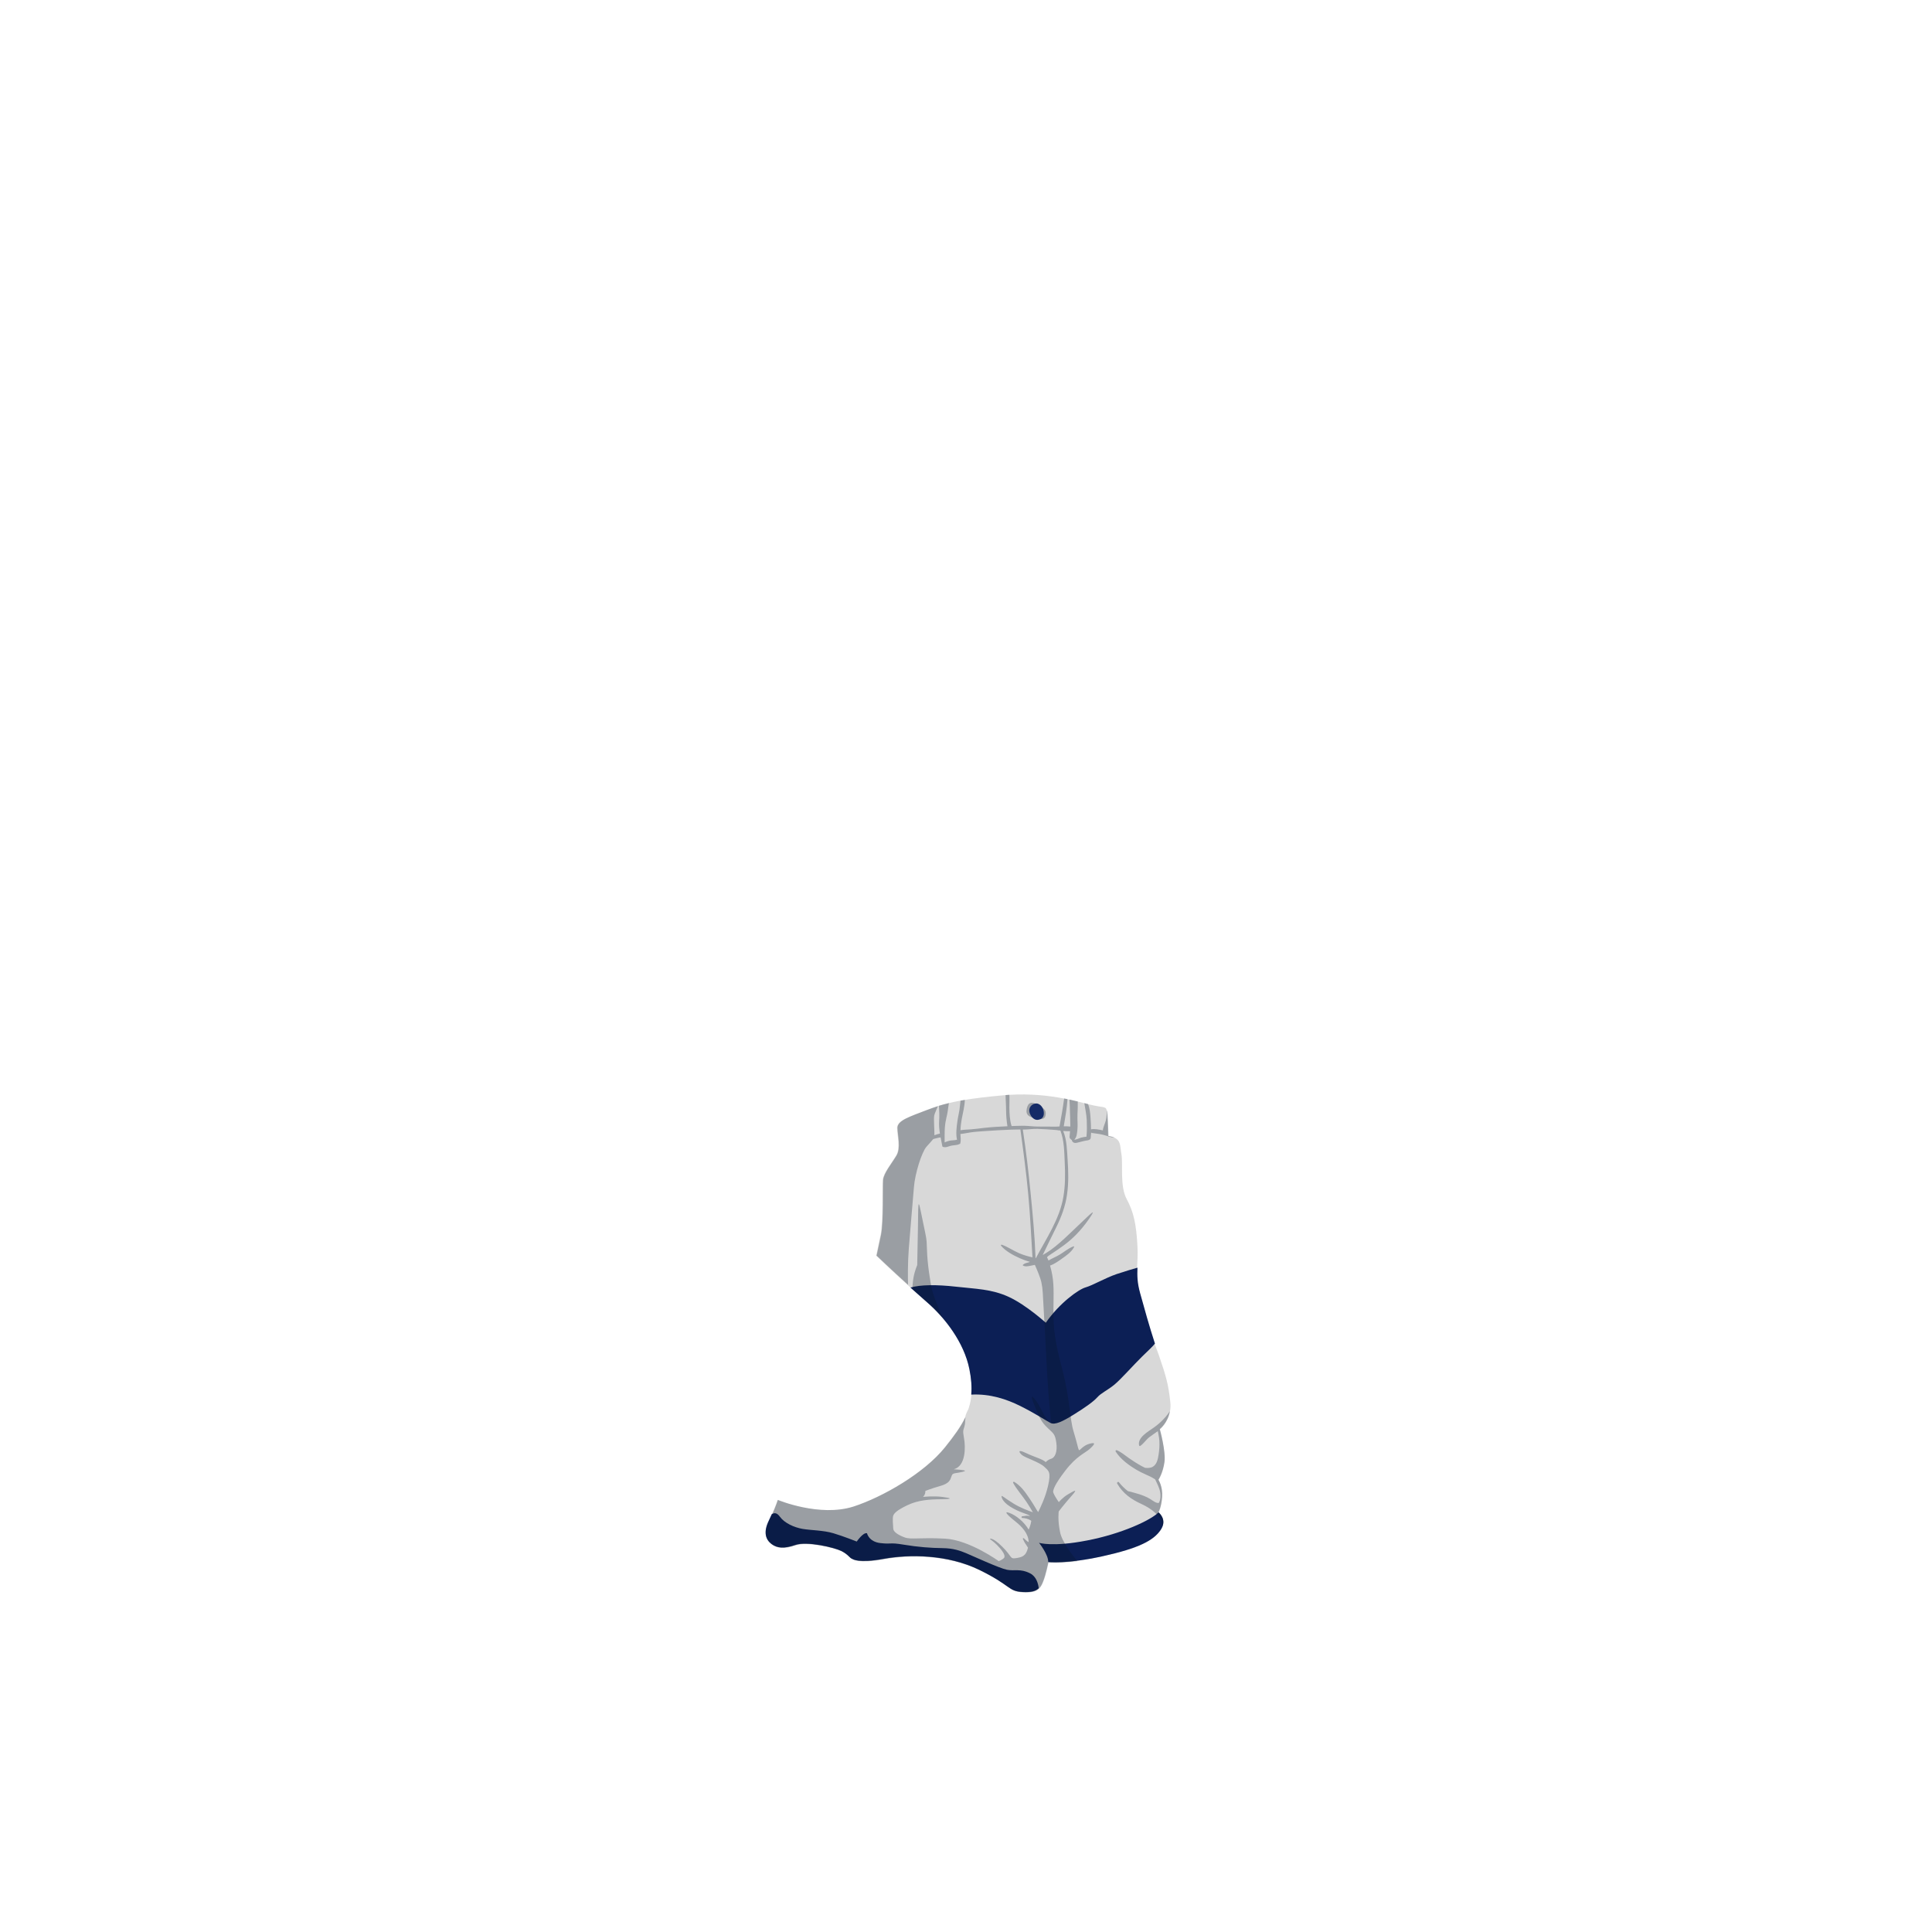<?xml version="1.0" encoding="utf-8"?>
<!-- Generator: Adobe Illustrator 21.0.2, SVG Export Plug-In . SVG Version: 6.00 Build 0)  -->
<svg version="1.1" id="_x30_9_x5F_Bottom_x5F_Snow_x5F_Pants__x28_SNO_x29_"
	 xmlns="http://www.w3.org/2000/svg" xmlns:xlink="http://www.w3.org/1999/xlink" x="0px" y="0px" viewBox="0 0 2000 2000"
	 enable-background="new 0 0 2000 2000" xml:space="preserve">
<g>
	<path fill="#D8D8D8" d="M1211.2,1460.8c0.5-2.8,0.7-5.9,0.3-9.3c-1.9-18.1-4.4-27.1-12-49c-1.3-3.9-3-7.7-4.3-11.6
		c-5.9-18.2-11-36.4-15.3-52.1c-3.1-11.2-3.1-18.1-2.8-26.5c0.2-5.9,0.9-12.6,0.4-22.1c-1.2-23-4-35.7-11.2-49s-3.6-36.1-5.4-46.4
		c-1.5-8.3-0.4-14-7.4-17.1c-1.7-0.7-3.8-1.3-6.5-1.8c0,0-0.1-2.4-0.2-5.7c0-0.1,0-0.1,0-0.2c-0.2-5.9-0.5-14.7-0.9-18.9
		c-0.1-0.8-0.1-1.4-0.3-1.9c-0.9-4.2-3.8-2.4-17.2-5.7c-0.8-0.2-1.7-0.4-2.6-0.6c-1.2-0.3-2.4-0.6-3.8-1c-2.1-0.5-4.4-1.1-7-1.7
		c-2.7-0.6-5.5-1.3-8.6-2c-0.7-0.1-1.3-0.3-2-0.4c-1.1-0.2-2.3-0.5-3.5-0.7c-15.1-2.9-34.2-5.1-56.7-3.7c-1.3,0.1-2.6,0.2-3.9,0.3
		c-0.8,0.1-1.6,0.1-2.4,0.2c-16.6,1.5-29.4,3.1-39.8,4.8c-1.5,0.3-3,0.5-4.5,0.8c-4.3,0.8-8.2,1.6-11.8,2.5
		c-3.7,0.9-7.1,1.8-10.3,2.8c-0.4,0.1-0.8,0.2-1.1,0.4c-3.8,1.2-7.4,2.5-11.1,3.9c-18.1,7-30.8,10.8-30.7,18.7
		c0.2,8,3.7,20.7-1,28.5c-4.7,7.9-13.2,18.2-13.8,25.1c-0.6,7,0.5,43.4-2.2,56.8c-2.8,13.5-4.6,21.7-4.6,21.7s14.6,14,32.5,30.2
		c1,0.9,2.1,1.9,3.2,2.9c0.6,0.5,1.2,1,1.7,1.6c5.2,4.7,10.5,9.4,15.8,14c5,4.3,10.2,9.5,15.2,15.2c12.8,14.7,24.3,33.6,28.3,53.8
		c2,9.9,2.6,18.5,1.9,26.3c-0.4,4.5-1.2,8.7-2.5,12.8c-0.2,0.7-0.4,1.3-0.6,2c-0.7,1.3-1.7,3.1-2.6,5.6c-0.3,1-0.6,1.9-0.7,2.7
		c-4.7,9.9-11.9,19.7-21.1,31.2c-21.8,27.1-64.8,51.6-94.5,61.3c-35.2,11.4-78.6-6.8-78.6-6.8s-2,6.2-6,15.2c-0.9,2-1.9,4.2-3,6.5
		c-6.1,12.4-3.1,19.6,2.7,24c5.8,4.3,12.8,5.1,24.8,1s40.3,2.6,47.7,6.3c7.3,3.8,8.1,7,11.1,8.1c0.6,0.2,6.1,4.8,32.5,0
		s66-4.8,99.3,11.5c33.3,16.3,29.2,21.9,44.5,22.8c9.2,0.5,13.9-1,16.8-3.9c1.9-1.9,3.1-4.3,4.2-7.1c2.9-7,5.5-20.1,5.5-20.1
		s10,1.2,29.9-1.3c7.5-1,16.4-2.4,26.6-4.7c37.5-8.3,52.6-16.3,60-27.2c0.9-1.4,1.6-2.7,2-3.9c3.1-8.7-4.3-13.9-4.3-13.9
		s3-5.2,3.8-16s-3.8-17.8-3.8-17.8s4.6-6.9,6.2-18.2s-4.8-34.2-4.8-34.2S1209.1,1472.9,1211.2,1460.8z"/>
	<path opacity="0.3" fill="#091426" enable-background="new    " d="M1072.2,1157.8c-6.6-1.4-10.7-3.3-9.3-10.1s5.3-7.6,11.4-3.9
		s9,4.9,8.1,10.6S1075.5,1158.4,1072.2,1157.8z"/>
	<path fill="#152B67" d="M1080.3,1149.8c0.8,3.8,0.3,8.5-5.5,9.4c-5.4,0.9-9.1-5.4-9.3-9.3c-0.2-4.8,3.9-7.6,7.3-7.6
		C1076.1,1142.3,1079.5,1145.6,1080.3,1149.8z"/>
	<path fill="#0C1F55" d="M1055.6,1455.2c15.6,7.7,27.2,15.4,31.8,17.8c4.6,2.4,12.5-1.4,24.4-8.8s20.3-13.4,24.2-17.8
		c3.9-4.4,10.8-7.4,17.6-13s20.2-20.8,28.8-29.2c6-5.8,10.5-10,13.2-13.3c-5.9-18.2-11-36.4-15.3-52.1c-3.1-11.2-3.1-18.1-2.8-26.5
		c-4.4,1.2-13.1,3.8-21.5,6.6c-11.8,4-24.8,11.7-32.2,13.8s-27,16.2-41.2,36.6c0,0-20-18.2-38-26.6s-34.6-8.4-55.7-10.8
		c-18.6-2.1-36.2-2.1-46.4,1c5.7,5.1,11.7,10.4,17.5,15.5c17.8,15.5,37.9,40.9,43.5,69c2,9.9,2.6,18.5,1.9,26.3
		C1025.1,1442.6,1042.5,1448.7,1055.6,1455.2z"/>
	<path fill="#0C1F55" d="M1066.5,1628.8c-10.2-5.3-16.3-2.2-24.2-3.8c-7.9-1.6-36.5-14.8-42.3-17.2c-5.8-2.4-13-5.1-24.5-5.2
		s-25.3-1.1-40.2-3.6s-11.8-0.2-23.9-1.6c-12.1-1.4-13.9-10.2-13.9-10.2c-4-1.1-10.6,8.6-10.6,8.6s-13.8-5.5-24.2-8.6
		s-23.2-3-31.9-4.5s-18.6-6-23.3-12.4c-3-4.1-5.4-4.7-8.6-2.8c-0.9,2-1.9,4.2-3,6.5c-6.1,12.4-3.1,19.9,2.7,24.3
		c5.8,4.3,12.8,5.1,24.8,1s40.3,2.6,47.7,6.3c7.3,3.8,8.1,7,11.1,8.1c0.6,0.2,6.1,4.8,32.5,0s66-4.8,99.3,11.5
		c33.2,16.3,29.2,21.9,44.5,22.8c9.2,0.5,13.9-1,16.8-3.9C1074.7,1639.2,1072.8,1632.1,1066.5,1628.8z"/>
	<path fill="#0C1F55" d="M1141.5,1611c37.5-8.3,52.6-16.3,60-27.2s-2.2-18.2-2.2-18.2c-8,8.1-38.1,22.2-74,29.1
		c-36,7-49.7,2.4-49.7,2.4s9.8,12.3,9.5,19.9C1085,1617,1104,1619.3,1141.5,1611z"/>
	<path opacity="0.3" fill="#091426" enable-background="new    " d="M1096,1564.6c0,0,5.9-7.8,13.4-16.2s1.9-4.7-3.6-1.6
		s-9.7,8.2-9.7,8.2c-1.6-2.1-6.4-9.5-5.9-11.3s0.7-5.8,12.6-21.3s20.3-17.9,25.5-22.7c5.2-4.8,6.4-7-0.6-5.1s-10.1,7.8-10.9,6.4
		s-1.9-7.6-5.6-19.7s-3.8-34.4-11.5-63.5s-9.3-42.2-9.2-60.9c0.1-18.6,1-28.4-2.3-42.3c-0.4-1.7-0.8-3.2-1.2-4.5
		c4.4-1.5,8.6-4.5,12.1-7c4.6-3.3,10.2-7,12.8-12.2c0.2-0.3-0.1-0.8-0.5-0.7c-5.3,1.8-9.8,5.9-14.6,8.7c-3.5,2.1-7.8,3.8-11.4,6
		c-1.3-3.4-1.9-3-1.2-3.8c0.9-1.3,8.4-5.5,17.1-12s17.1-14.4,26.2-27.5c9.1-13.2,0.1-3.7-8.9,4.7c-9,8.4-23.8,23.7-35.5,30.7
		c-1.4,0.8-2.6,1.5-3.7,2.2c4.6-9.5,9.2-19.1,13.9-28.5c5.4-10.9,9.6-22,11.3-34.2c1.7-11.8,1.4-23.8,0.6-35.7
		c-0.7-9.8-0.7-20.7-4.6-30c2.3,0.2,4.7,0.2,7.1,0.2c-0.1,1.9-0.3,3.8-0.5,5.8c-0.2,1.2,0.8,2.2,1.7,2.9c0.2,0.2,0.5,0.4,0.7,0.5
		l0,0c0,0.2,0,0.5,0.1,0.7c1.1,2.3,3.1,2.6,5.5,2c3.8-0.9,7.2-2,11.1-2.5c0.3,0,0.5-0.1,0.7-0.3c1-0.2,1.9-0.8,2.1-2.1
		c0.2-1.8,0.3-3.7,0.4-5.5c0.8,0.4,1.7,0.5,2.8,0.6c3.5,0.5,6.9,0.9,10.3,1.8c3.2,0.8,7.6,2.8,11.4,2.8c-1.7-0.7-3.8-1.3-6.5-1.8
		c0,0-0.1-2.4-0.2-5.7c-0.1-0.2-0.2-0.3-0.4-0.5c0.1,0.2,0.2,0.3,0.4,0.3c-0.2-5.9-0.5-14.7-0.9-18.9c-0.1-0.8-0.1-1.4-0.3-1.9
		c-0.5,3.4-0.5,7.2-1.3,10.5c-0.7,3.1-2.9,7.1-3.1,10.5c-3.7-0.8-8.6-1.9-12.3-1.1c0-4.1-0.2-8.2-0.5-12.1
		c-0.3-4.7-0.8-9.7-2.6-14.1c-1.2-0.3-2.4-0.6-3.8-1c0.9,5.9,2.2,11.7,2.5,17.8c0.2,5.7,0.3,11.3-0.3,17c-2,0.2-4.1,0.6-6,1.1
		c-1.4,0.4-5,2.3-6.6,1.9c2.6-2.3,2.8-6.7,3.2-10c0.6-5.4-0.2-10.9,0.1-16.4c0.2-4.2,0.4-8.6,0.3-13.1c-2.7-0.6-5.5-1.3-8.6-2
		c0.3,4.1,0.4,8.1,0.5,12.3c0.1,5.4,0.4,10.5,0.4,15.7c-2.3-0.2-4.5-0.3-6.8-0.2c1.6-9.3,3.2-18.8,3.9-28.2
		c-1.1-0.2-2.3-0.5-3.5-0.7c-1.3,9.7-3,19.4-4.8,29c-1.1,0-2.3,0.1-3.4,0.2c-6.4-0.1-12.8-0.1-19.2-0.1c-4.6,0-9.1-0.7-13.7-0.8
		c-0.9,0-1.9,0-2.8,0c-0.1,0-0.2,0-0.3,0c-3.4,0-6.8,0.2-10.2,0.3c-2-6.2-2.2-12.9-2.3-19.4c-0.1-4.2,0.3-8.7,0-13
		c-1.3,0.1-2.6,0.2-3.9,0.3c0,5.1,0.5,10.4,0.5,15.5c0,5.7,0.5,11.2,1.4,16.8c-8.1,0.3-16.2,0.8-24.3,1.7c-4.5,0.5-9.1,1.2-13.6,1.5
		c-3.5,0.3-7.2,0.3-10.7,0.9c0.1-3.9,0.6-7.8,1.3-11.7c1.2-6.3,3-13.2,3.2-19.7c-1.5,0.3-3,0.5-4.5,0.8c-0.4,3.2-0.6,6.5-1.1,9.7
		c-0.6,3.9-1.6,7.7-2.1,11.6c-0.8,5.6-1.8,13.1-0.4,19.2c-0.1,0-0.2,0-0.3,0c-2.5,0.7-5.1,0.4-7.6,1c-1.6,0.4-3.3,0.9-4.9,1.7
		c0-8-0.4-16.1,1.5-24c0.1-0.4,0.2-0.8,0.2-1.2c1.2-4.4,1.8-9.1,2.4-13.6c0.1-0.6,0.2-1.2,0.3-1.9c-3.7,0.9-7.1,1.8-10.3,2.8
		c0.3,5.2,0.6,10.5,0.2,15.7c-0.3,4.2,0.1,8.6,0.8,13.1c-1.9,0.4-3.8,0.9-5.7,1.7c0.1-5.1-0.9-17.1-0.2-20.4
		c0.6-2.7,1.9-4.8,3.8-9.7c-3.8,1.2-7.4,2.5-11.1,3.9c-18.1,7-30.8,10.8-30.7,18.7c0.2,8,3.7,20.7-1,28.5
		c-4.7,7.9-13.2,18.2-13.8,25.1c-0.6,7,0.5,43.4-2.2,56.8c-2.8,13.5-4.6,21.7-4.6,21.7s14.6,14,32.5,30.2
		c-0.2-7.4-0.4-21.9,0.8-37.7c1.8-22.6,4.1-49.2,5.3-63.4c1.1-14.2,8-36,12.9-41.7c3.5-4.1,5.7-6.2,7-8c0.7-0.2,1.4-0.4,2.1-0.6
		c1.9-0.5,3.7-0.9,5.6-1.2c0.5,2.8,1.1,5.5,1.6,8.1c0,0.2,0.1,0.4,0.1,0.6c0,0.1,0.1,0.3,0.1,0.4c0.1,0.6,0.5,0.8,1,0.8
		c0.2,0.1,0.4,0.2,0.6,0.2c2.5,0.4,4.4-0.6,6.8-1.3c2.6-0.7,5.3-0.6,7.9-1.3c0.4-0.1,0.8-0.3,1.1-0.6c0.5,0.1,1.1-0.2,1.2-0.7
		c0.8-3.2,0.3-6.5,0.1-9.7c3.4-0.3,6.8-1.1,10.2-1.6c5-0.8,10.1-1,15.1-1.4c9.1-0.6,18.2-1.2,27.3-1.5c3.2-0.1,6.3-0.1,9.5-0.2
		c3.1,22.6,6.1,45.1,8.2,67.8c2,21.5,3,43,4.3,64.6c-4.6-1-9.1-2.3-13.6-4.2c-6.1-2.6-11.9-6.7-18.2-8.9c-0.7-0.2-1.1,0.7-0.7,1.1
		c4.8,5.7,12.7,9.9,19.4,12.9c3.4,1.5,6.9,2.8,10.5,3.8c-0.3,0.1-0.5,0.2-0.8,0.3c-2.5,0.8-4.7,0.9-6.6,2.9
		c-0.1,0.2-0.1,0.4,0.1,0.5c2.3,1.4,4.3,0.9,6.9,0.5c1.9-0.3,3.7-0.7,5.5-1.1c2.2,5,5.8,13.3,6.8,18.4c1.5,7,1.3,10.2,2.6,32.6
		c1.4,22.5,3.1,62.1,4.5,79.9s2.9,32.5,2.9,32.5c-7.7-4.3-9.2-14.4-15.8-23.1c-6.6-8.7-4.4-1.4,0,8.7s5.6,13.4,11.9,19.5
		s8,6.3,9.3,15.6c1.3,9.2-1.3,15.4-5.3,16.6s-5.6,3.5-5.6,3.5c-3.3-3.2-11.2-5-20.7-9.5c-9.5-4.6-6.8-0.1-3.6,2.4
		s17.7,7.2,22.5,11.7s7.5,5.3,4.1,20.1c-2.7,11.8-8.1,22.9-10.2,27c-0.9-1.3-1.8-2.6-2.5-3.9c-2.1-3.5-4.2-7-6.5-10.3
		c-4.4-6.5-8.9-13-15.8-17.1c-0.7-0.4-1.4,0.4-1.1,1.1c3.9,7.1,9.4,13,13.9,19.8c2.2,3.4,4.4,6.8,6.4,10.4c0,0.1,0.1,0.1,0.1,0.2
		c-5-1.7-13-4.8-19.3-8.6c-9.9-6-13.1-9.5-13.1-7.9s1.6,7,12.6,12.8c9.5,5.1,14.5,5.3,16.9,7.6c-0.7-0.1-1.4-0.2-2.1-0.3
		c-2.1-0.2-3.7,0.4-5.8,0.5c-1.2,0.1-1.2,1.9,0,1.8c2.4,0,6.4,1,8.4,2.4c0.3,0.2,0.6,0.4,0.8,0.6c-0.5,4.1-2.7,9.1-2.7,9.1
		c-4.6-7.9-12.9-14.8-20.1-17.4s0.1,4,6.8,9.3c5.9,4.7,13,11.8,13.3,21c-0.3-0.1-0.5-0.3-0.8-0.4c-1.6-0.9-2.8-2.4-4.2-3.6
		c-0.6-0.5-1.2,0.1-1,0.8c1.1,2.5,2.5,4.9,4.1,7.1c0.4,0.6,0.8,1.2,1.2,1.9c-2.2,9.2-6.7,9.8-12.6,10.8c-6.3,1-3.7-1.6-14-11.8
		c-10.2-10.3-14.1-8.7-12.3-7.5c1.8,1.2,5.4,3.8,9.8,8.9s5.8,8.7,4.1,10.4s-5.3,3.1-5.3,3.1s-30.4-22-55.6-23.3
		c-25.2-1.4-35.3,1.1-41.6-1.2c-6.3-2.3-11.8-5.6-12-9s-1-11.2,0-13.7s3.7-5.5,14.8-10.8s22.8-6,35.2-6.1c12.4-0.2,10-1.2,0.8-2.4
		c-9.3-1.2-20,0-20,0c2.9-2.9,2.4-6.2,2.4-6.2s5.8-2.4,15.3-5.1c9.5-2.6,10.5-6.3,11.7-9.8c1.1-3.5,2.1-3.1,7.8-4.1
		c5.6-1,8-1.8,4.8-2.4s-10.2-1-10.2-1c12.7-3.3,12.2-23.3,10.7-31.8c-1.5-8.4-0.9-8.2,0.4-12.6c1-3.5,0.5-6.2,1.1-9.6
		c-4.7,9.9-11.9,19.7-21.1,31.2c-21.8,27.1-64.8,51.6-94.5,61.3c-35.2,11.4-78.6-6.8-78.6-6.8s-2,6.2-6,15.2c-0.9,2-1.9,4.2-3,6.5
		c-6.1,12.4-3.1,19.9,2.7,24.3c5.8,4.3,12.8,5.1,24.8,1s40.3,2.6,47.7,6.3c7.3,3.8,8.1,7,11.1,8.1c0.6,0.2,6.1,4.8,32.5,0
		s66-4.8,99.3,11.5s29.2,21.9,44.5,22.8c9.2,0.5,13.9-1,16.8-3.9c1.9-1.9,3.1-4.3,4.2-7.1c2.9-7,5.5-20,5.5-20s10,1.2,29.9-1.3
		c-3.9-4.7-16.2-20-18-30.4C1094.7,1573,1096,1564.6,1096,1564.6z M1072.3,1302.5c-0.1,0-0.2,0-0.3-0.1c-0.8-22.4-2.9-44.9-5.1-67.2
		c-2.2-22-4.7-44-8.1-65.9c0.5,0,0.9,0,1.4,0c4.6-0.1,9.1-0.8,13.7-0.7c6.5,0.2,13.1,0.7,19.6,1.2c1.4,0.3,2.9,0.4,4.2,0.5
		c4,10.3,4,22.2,4.5,33c0.6,11.9,0.6,23.9-1.4,35.7C1096.9,1262.1,1083,1282.2,1072.3,1302.5z"/>
	<path opacity="0.3" fill="#091426" enable-background="new    " d="M959.6,1293.8c-0.3-12.7-0.9-12.9-4.1-28.6
		c-3.2-15.6-4.2-21.1-4.7-17.6s-0.3,15.5-0.8,36.2c-0.4,20.7-0.5,25.8-0.5,25.8s-2.6,6-3.8,12.7c-0.7,3.9-1.1,8.6-1.3,12
		c5.2,4.7,10.5,9.4,15.8,14c5,4.3,10.2,9.5,15.2,15.2c-4.3-10.2-9-22.1-10.3-27.2C962.7,1326.5,959.9,1306.6,959.6,1293.8z"/>
	<path opacity="0.3" fill="#091426" enable-background="new    " d="M1199.2,1565.5c0,0,3-5.2,3.8-16s-3.8-17.8-3.8-17.8
		s4.6-6.9,6.2-18.2s-4.8-34.2-4.8-34.2s8.3-6.3,10.4-18.4c-1.4,2-2.7,4-4.4,5.9c-3.6,4.1-7.6,7.8-12,10.9
		c-5.4,3.9-17.4,10.3-15.4,18.6c0.1,0.5,0.8,0.8,1.2,0.5c3.6-2.4,6-6.5,9.6-9.2c2.8-2.1,5.7-4.1,8.6-6.1c0.5,3.5,1.5,7,1.6,10.6
		c0.2,4.5-0.1,9.1-0.8,13.6c-0.7,4.5-1.7,10-5.9,12.6c-2.3,1.4-5.2,1.5-8.1,1.2c-1.1-0.5-2.3-1.1-3.4-1.7c-4.6-2.5-9.1-5.4-13.4-8.4
		c-4.1-2.9-7.9-6.2-12.6-8.2c-0.8-0.3-1.5,0.8-1.1,1.4c5,8,14.4,14.8,22.6,19.5c4.5,2.6,9.2,4.5,13.8,6.7c1.4,0.7,2.9,1.6,4.5,2.6
		c2.1,4.6,4.6,8.9,5.3,14c0.4,3.2,0.4,6.8-1.2,9.8c-0.1,0.3-0.3,0.5-0.5,0.7c-0.1,0-0.2,0-0.3,0c-1.6-0.1-3-0.6-4.3-1.5
		c-1.7-0.9-3.3-2.1-4.9-3.1c-6.9-3.9-14.7-5.8-22.3-7.7c-3.5-2.7-6.7-5.9-9.3-9.2c-0.8-1-2.4,0.3-1.8,1.4
		c6,10.3,14.5,16.3,25.3,21.2c5.6,2.6,10.8,5.8,15.2,10.2c2.6,2.6,5.2,5.2,5.6,8.9c0.2,1.5,0.2,2.7,0.9,3.7
		C1206.6,1571.1,1199.2,1565.5,1199.2,1565.5z"/>
</g>
</svg>
